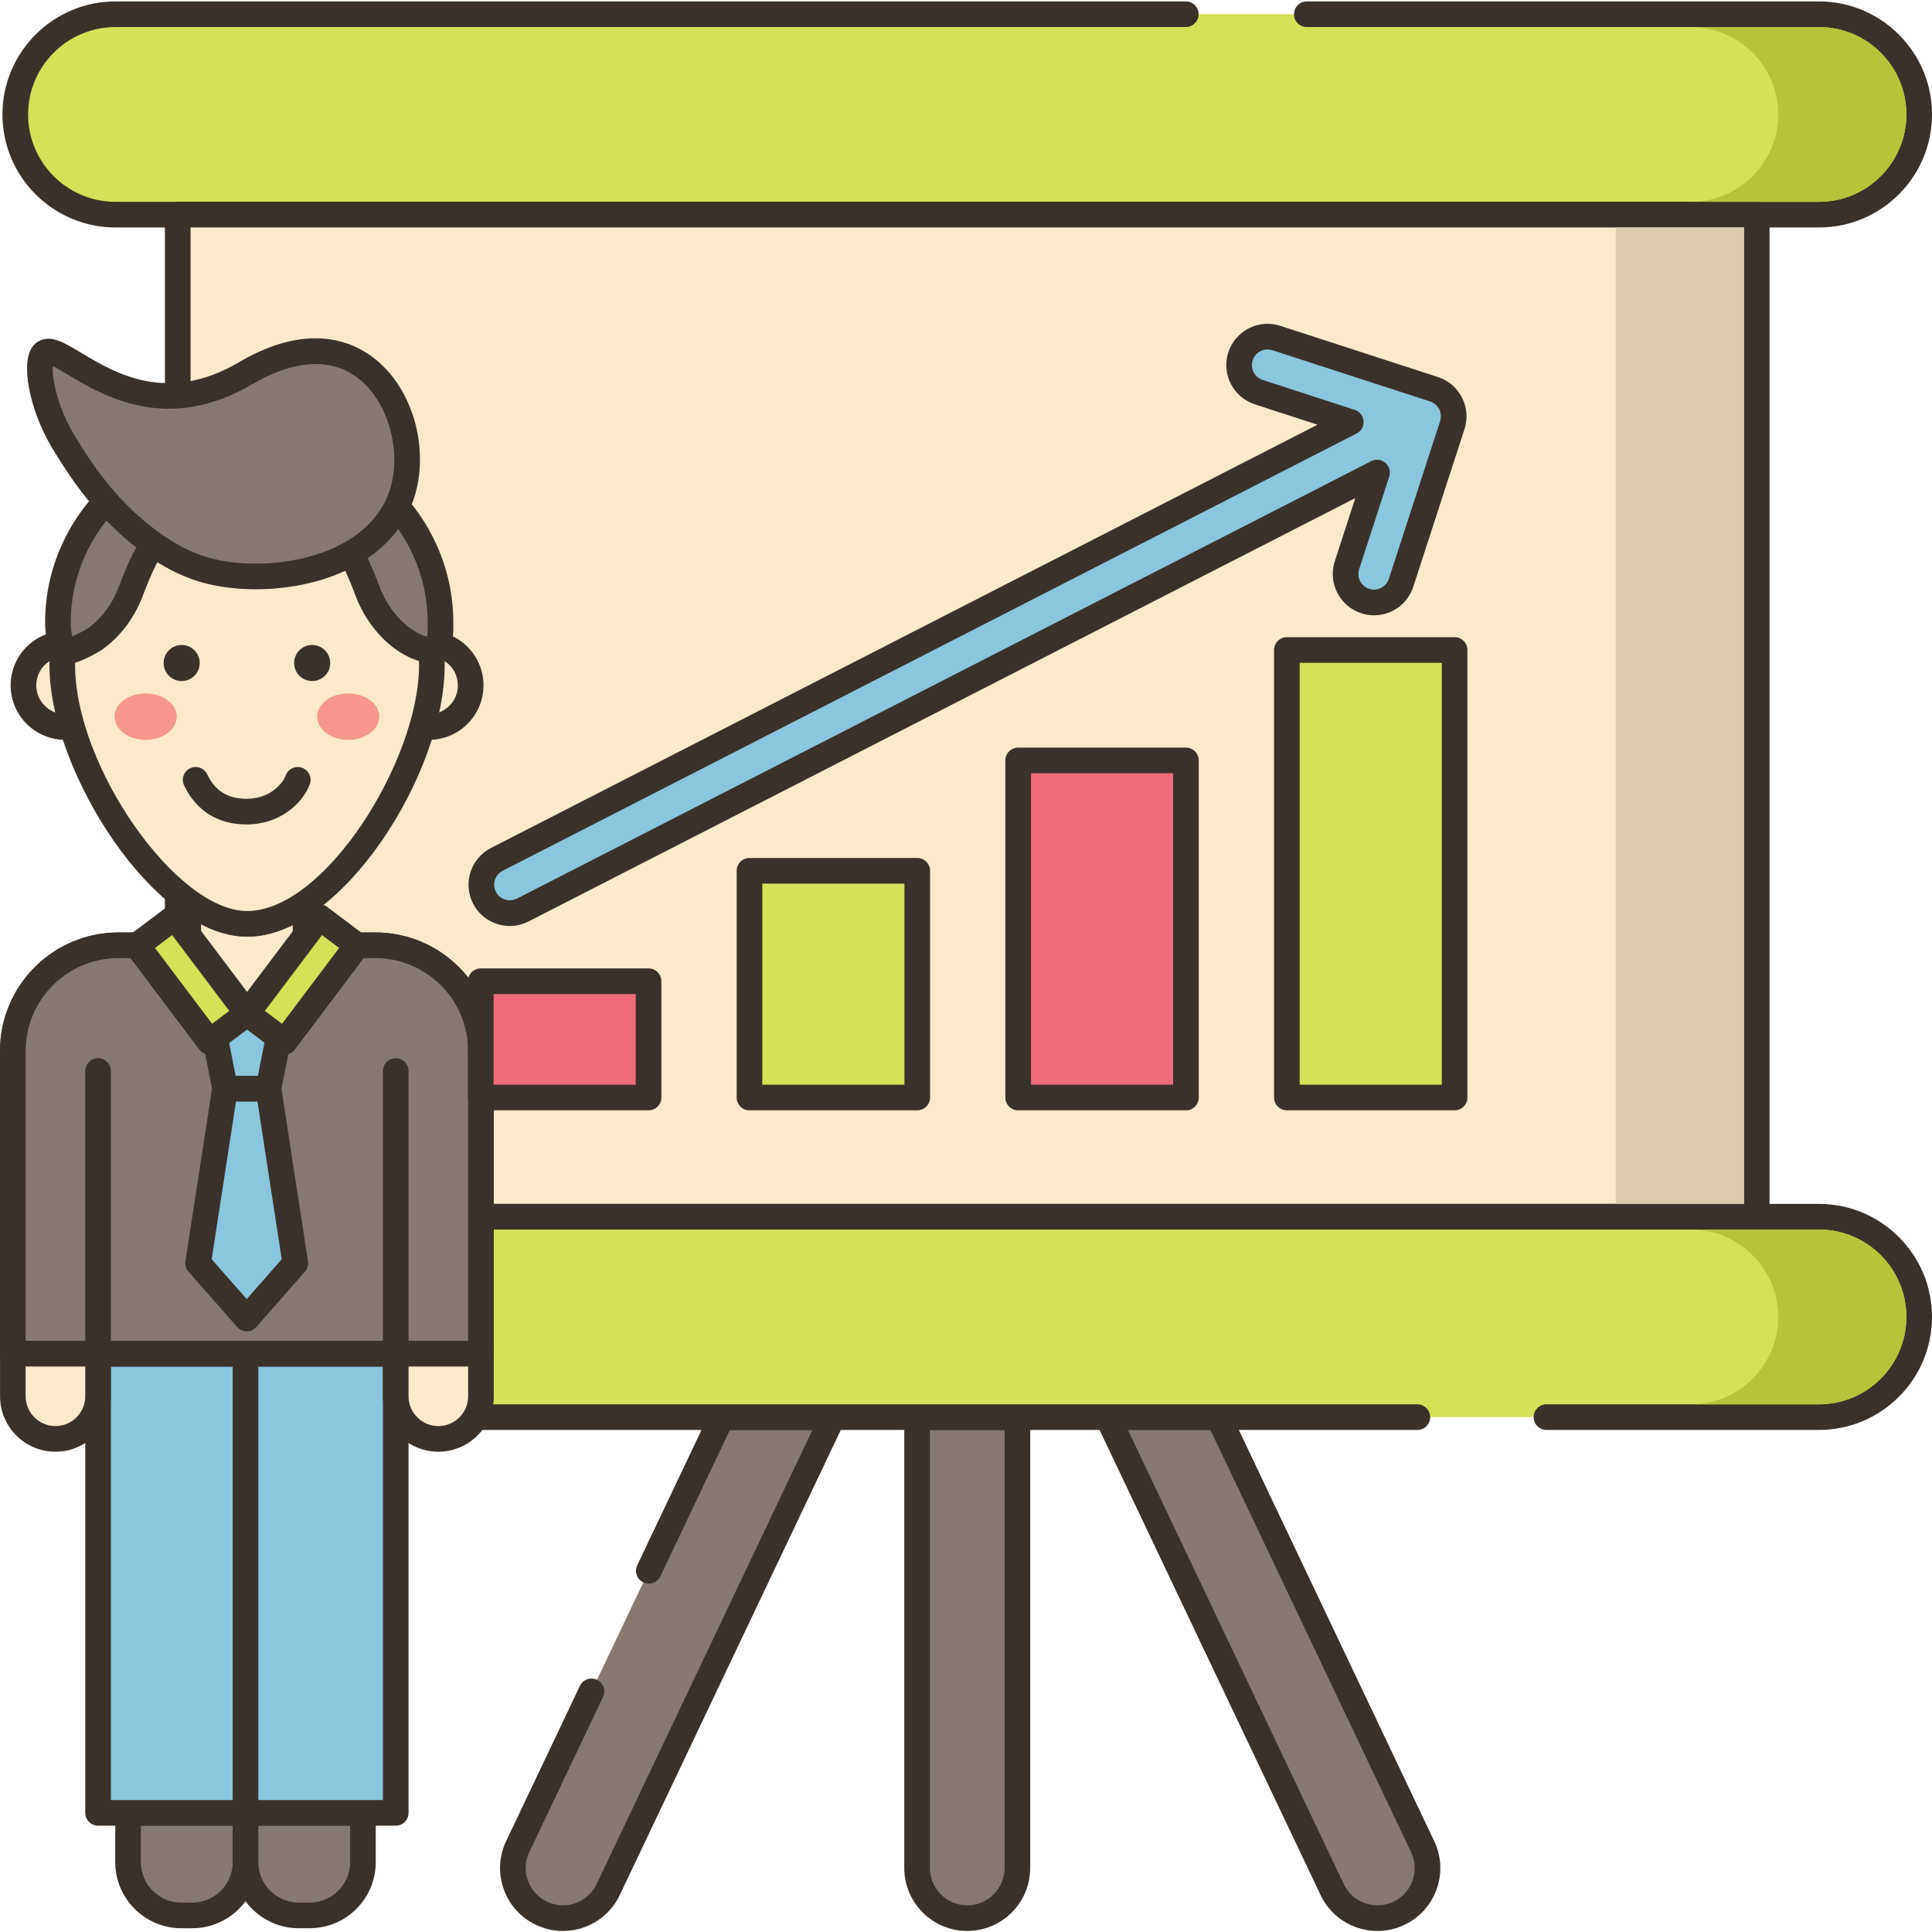 <svg height="452pt" viewBox="0 0 452.334 452" width="452pt" xmlns="http://www.w3.org/2000/svg"><path d="m277.621 3.168h-250.586c-12.957 0-23.461 10.504-23.461 23.461 0 12.953 10.504 23.461 23.461 23.461h398.84c12.957 0 23.461-10.504 23.461-23.461 0-12.961-10.508-23.461-23.461-23.461zm0 0" fill="#d7e057"/><path d="m425.875 53.09h-398.84c-14.59 0-26.461-11.871-26.461-26.461 0-14.594 11.871-26.461 26.461-26.461h250.59c1.656 0 3 1.344 3 3s-1.344 3-3 3h-250.59c-11.281 0-20.461 9.18-20.461 20.461s9.18 20.461 20.461 20.461h398.84c11.281 0 20.461-9.18 20.461-20.461 0-11.285-9.18-20.461-20.461-20.461h-119.922c-1.656 0-3-1.344-3-3s1.344-3 3-3h119.922c14.59 0 26.461 11.871 26.461 26.461s-11.871 26.461-26.461 26.461zm0 0" fill="#3a312a"/><path d="m214.715 331.629h23.48v105.559c0 6.48-5.262 11.738-11.742 11.738s-11.738-5.258-11.738-11.738zm0 0" fill="#87796f"/><path d="m226.457 451.926c-8.129 0-14.742-6.613-14.742-14.738v-105.559c0-1.656 1.344-3 3-3h23.48c1.66 0 3 1.344 3 3v105.559c0 8.129-6.613 14.738-14.738 14.738zm-8.742-117.297v102.559c0 4.82 3.922 8.738 8.738 8.738 4.82 0 8.742-3.918 8.742-8.738v-102.559zm0 0" fill="#3a312a"/><path d="m138.48 395.836-17.266 36.332c-2.777 5.84-.301 12.84 5.562 15.621 5.84 2.781 12.84.301 15.617-5.559l52.562-110.602h-25.961l-17.094 35.969zm0 0" fill="#87796f"/><path d="m131.797 451.93c-2.16 0-4.309-.48-6.312-1.434-3.551-1.688-6.238-4.656-7.555-8.363-1.32-3.711-1.113-7.707.578-11.254l17.266-36.332c.707-1.5 2.5-2.137 3.996-1.426 1.496.711 2.133 2.5 1.422 3.996l-17.266 36.336c-1 2.105-1.125 4.473-.34 6.668.781 2.195 2.371 3.953 4.477 4.953 2.102 1.004 4.473 1.125 6.668.344 2.195-.781 3.957-2.367 4.957-4.477l50.523-106.312h-19.32l-16.277 34.258c-.715 1.496-2.504 2.125-4 1.422-1.496-.711-2.133-2.5-1.422-3.996l17.094-35.973c.496-1.043 1.555-1.711 2.711-1.711h25.961c1.027 0 1.984.527 2.535 1.395.551.871.617 1.961.172 2.891l-52.559 110.598c-1.684 3.555-4.656 6.242-8.367 7.559-1.613.578-3.281.859-4.941.859zm0 0" fill="#3a312a"/><path d="m327.516 447.785c-5.84 2.781-12.84.301-15.621-5.559l-52.559-110.598h25.957l47.781 100.539c2.781 5.84.301 12.84-5.559 15.617zm0 0" fill="#87796f"/><path d="m322.492 451.93c-1.664 0-3.332-.285-4.945-.859-3.707-1.316-6.676-4.004-8.363-7.559l-52.559-110.598c-.441-.93-.375-2.02.176-2.891.551-.871 1.504-1.395 2.535-1.395h25.961c1.156 0 2.211.664 2.711 1.711l47.777 100.543c1.691 3.547 1.895 7.547.574 11.254-1.316 3.707-4 6.676-7.559 8.363-2.008.949-4.152 1.43-6.309 1.43zm-58.41-117.301 50.523 106.309c1 2.109 2.758 3.703 4.953 4.48 2.195.781 4.562.66 6.664-.34.004 0 .004-.004.004-.004 2.109-.996 3.699-2.758 4.48-4.953.781-2.195.66-4.562-.34-6.668l-46.969-98.828h-19.316zm0 0" fill="#3a312a"/><path d="m41.613 170.703v113.996h369.684v-234.609h-369.684zm0 0" fill="#fce8cb"/><path d="m411.297 287.699h-369.684c-1.66 0-3-1.344-3-3v-234.609c0-1.656 1.34-3 3-3h369.688c1.656 0 3 1.344 3 3v234.609c-.004 1.656-1.344 3-3.004 3zm-366.684-6h363.688v-228.609h-363.688zm0 0" fill="#3a312a"/><path d="m362.07 331.621h63.805c12.957 0 23.461-10.504 23.461-23.457 0-12.961-10.508-23.461-23.461-23.461h-397.457c-12.957 0-23.461 10.5-23.461 23.461 0 12.957 10.504 23.457 23.461 23.457zm0 0" fill="#d7e057"/><path d="m425.875 334.621h-63.805c-1.66 0-3-1.344-3-3 0-1.652 1.34-3 3-3h63.805c11.281 0 20.461-9.18 20.461-20.461s-9.18-20.461-20.461-20.461h-397.461c-11.281 0-20.457 9.18-20.457 20.461s9.176 20.461 20.457 20.461h303.426c1.656 0 3 1.348 3 3 0 1.656-1.344 3-3 3h-303.426c-14.59 0-26.457-11.871-26.457-26.461s11.867-26.461 26.457-26.461h397.461c14.59 0 26.461 11.871 26.461 26.461s-11.871 26.461-26.461 26.461zm0 0" fill="#3a312a"/><path d="m57.484 424.266v11.555c0 6.883-5.582 12.465-12.48 12.465h-2.555c-6.883 0-12.465-5.582-12.465-12.465v-11.555zm0 0" fill="#87796f"/><path d="m45.004 451.285h-2.555c-8.527 0-15.465-6.938-15.465-15.465v-11.555c0-1.656 1.34-3 3-3h27.504c1.656 0 3 1.344 3 3v11.555c-.004 8.527-6.949 15.465-15.484 15.465zm-12.02-24.02v8.555c0 5.219 4.246 9.465 9.465 9.465h2.555c5.227 0 9.48-4.246 9.48-9.465v-8.555zm0 0" fill="#3a312a"/><path d="m84.973 424.266v11.555c0 6.883-5.582 12.465-12.465 12.465h-2.555c-6.887 0-12.469-5.582-12.469-12.465v-11.555zm0 0" fill="#87796f"/><path d="m72.508 451.285h-2.555c-8.527 0-15.469-6.938-15.469-15.465v-11.555c0-1.656 1.344-3 3-3h27.488c1.656 0 3 1.344 3 3v11.555c0 8.527-6.938 15.465-15.465 15.465zm-12.023-24.02v8.555c0 5.219 4.246 9.465 9.469 9.465h2.555c5.219 0 9.465-4.246 9.465-9.465v-8.555zm0 0" fill="#3a312a"/><path d="m22.961 316.77h69.691v107.504h-69.691zm0 0" fill="#8ac6dd"/><path d="m92.652 427.273h-69.691c-1.66 0-3-1.344-3-3v-107.508c0-1.656 1.34-3 3-3h69.691c1.656 0 3 1.344 3 3v107.508c0 1.656-1.344 3-3 3zm-66.691-6h63.691v-101.508h-63.691zm0 0" fill="#3a312a"/><path d="m57.477 427.273c-1.66 0-3-1.344-3-3v-107.508c0-1.656 1.34-3 3-3 1.656 0 3 1.344 3 3v107.508c0 1.656-1.344 3-3 3zm0 0" fill="#3a312a"/><path d="m112.59 245.883v70.895h-109.586v-70.895c0-13.652 11.082-24.734 24.734-24.734h16.332v-10.289c4.602 3.309 9.316 5.27 13.785 5.27 4.523 0 9.18-1.824 13.688-4.945v9.961h16.348c13.633.004 24.699 11.086 24.699 24.738zm0 0" fill="#fce8cb"/><path d="m112.59 319.777h-109.586c-1.66 0-3-1.344-3-3v-70.895c0-15.293 12.441-27.734 27.73-27.734h13.332v-7.289c0-1.121.633-2.156 1.633-2.668 1-.512 2.203-.426 3.121.234 4.277 3.074 8.438 4.703 12.031 4.703 3.723 0 7.754-1.484 11.984-4.41.914-.637 2.109-.711 3.098-.195.988.523 1.609 1.543 1.609 2.66v6.961h13.348c15.273 0 27.699 12.445 27.699 27.738v70.895c0 1.656-1.344 3-3 3zm-106.586-6h103.586v-67.895c0-11.984-9.734-21.734-21.699-21.734h-16.348c-1.66 0-3-1.344-3-3v-4.711c-7.258 3.566-14.047 3.645-21.473-.199v4.906c0 1.656-1.344 3-3 3h-16.332c-11.984 0-21.734 9.75-21.734 21.738zm0 0" fill="#3a312a"/><path d="m57.824 237.105.035-.035.047.043-.039.039zm0 0" fill="#87796f"/><path d="m57.855 240.141c-.582 0-1.172-.172-1.684-.523-1.359-.922-1.773-2.793-.867-4.164.492-.75 1.312-1.262 2.203-1.355.879-.098 1.793.188 2.434.816.57.559.918 1.352.922 2.152.004.797-.289 1.594-.852 2.16l-.035.031c-.578.582-1.348.883-2.121.883zm0 0" fill="#3a312a"/><path d="m112.598 245.887v70.891h-109.598v-70.891c0-13.648 11.086-24.73 24.73-24.73h4.406l-.047.031 16.984 22.547 8.781-6.594 8.766 6.594 16.984-22.547-.051-.031h4.324c13.652 0 24.719 11.082 24.719 24.73zm0 0" fill="#87796f"/><g fill="#3a312a"><path d="m112.598 319.773h-109.598c-1.656 0-3-1.344-3-3v-70.887c0-15.293 12.441-27.73 27.73-27.73h4.406c1.168 0 2.215.672 2.707 1.703l14.828 19.676 6.383-4.793c1.066-.801 2.535-.801 3.605.004l6.371 4.789 14.918-19.801c.512-.953 1.5-1.578 2.609-1.578h4.324c15.281 0 27.715 12.441 27.715 27.734v70.887c0 1.652-1.344 2.996-3 2.996zm-106.598-6h103.598v-67.887c0-11.98-9.742-21.73-21.715-21.73h-2.754l-16.109 21.379c-1 1.324-2.879 1.594-4.203.594l-6.961-5.234-6.977 5.238c-1.324.996-3.199.727-4.195-.598l-16.113-21.379h-2.836c-11.98 0-21.73 9.75-21.73 21.73v67.887zm0 0"/><path d="m22.961 319.77c-1.66 0-3-1.344-3-3v-66.18c0-1.656 1.34-3 3-3 1.656 0 3 1.344 3 3v66.18c0 1.656-1.344 3-3 3zm0 0"/><path d="m92.652 319.77c-1.66 0-3-1.344-3-3v-66.18c0-1.656 1.34-3 3-3 1.656 0 3 1.344 3 3v66.18c0 1.656-1.344 3-3 3zm0 0"/></g><path d="m102.629 336.719c-5.512 0-9.977-4.465-9.977-9.977v-9.977h19.953v9.977c0 5.512-4.469 9.977-9.977 9.977zm0 0" fill="#fce8cb"/><path d="m102.629 339.719c-7.156 0-12.977-5.82-12.977-12.973v-9.977c0-1.656 1.34-3 3-3h19.953c1.656 0 3 1.344 3 3v9.977c0 7.152-5.82 12.973-12.977 12.973zm-6.977-19.953v6.977c0 3.848 3.129 6.977 6.977 6.977 3.844 0 6.977-3.129 6.977-6.977v-6.977zm0 0" fill="#3a312a"/><path d="m69.141 295.582-11.375 12.945-11.391-12.945 6.305-40.867h10.172zm0 0" fill="#8ac6dd"/><path d="m57.766 311.527c-.863 0-1.68-.371-2.25-1.016l-11.391-12.949c-.59-.668-.848-1.559-.715-2.441l6.305-40.867c.227-1.465 1.484-2.543 2.965-2.543h10.172c1.477 0 2.738 1.078 2.961 2.543l6.289 40.867c.133.879-.125 1.773-.711 2.441l-11.371 12.945c-.566.652-1.391 1.02-2.254 1.02zm-8.211-16.871 8.211 9.332 8.195-9.332-5.684-36.941h-5.023zm0 0" fill="#3a312a"/><path d="m66.359 237.098-3.52 17.617h-10.152l-3.438-17.617zm0 0" fill="#8ac6dd"/><path d="m62.84 257.715h-10.152c-1.434 0-2.668-1.02-2.945-2.43l-3.438-17.613c-.172-.879.059-1.789.629-2.484.57-.691 1.418-1.09 2.316-1.09h17.105c.898 0 1.75.402 2.32 1.098.57.695.797 1.609.621 2.488l-3.52 17.617c-.277 1.402-1.508 2.414-2.938 2.414zm-7.68-6h5.219l2.32-11.617h-9.809zm0 0" fill="#3a312a"/><path d="m25.016 160.289c0 5.391-4.371 9.762-9.762 9.762s-9.762-4.371-9.762-9.762c0-5.387 4.371-9.758 9.762-9.758s9.762 4.371 9.762 9.758zm0 0" fill="#fce8cb" fill-rule="evenodd"/><path d="m15.254 173.051c-7.039 0-12.762-5.723-12.762-12.762 0-7.035 5.727-12.758 12.762-12.758s12.758 5.723 12.758 12.758c0 7.039-5.723 12.762-12.758 12.762zm0-19.52c-3.727 0-6.762 3.035-6.762 6.758 0 3.727 3.035 6.762 6.762 6.762 3.727 0 6.758-3.035 6.758-6.762 0-3.723-3.031-6.758-6.758-6.758zm0 0" fill="#3a312a"/><path d="m110.199 160.289c0 5.391-4.371 9.762-9.762 9.762s-9.758-4.371-9.758-9.762c0-5.387 4.367-9.758 9.758-9.758s9.762 4.371 9.762 9.758zm0 0" fill="#fce8cb" fill-rule="evenodd"/><path d="m100.438 173.051c-7.035 0-12.758-5.723-12.758-12.762 0-7.035 5.723-12.758 12.758-12.758s12.762 5.723 12.762 12.758c0 7.039-5.727 12.762-12.762 12.762zm0-19.52c-3.727 0-6.758 3.035-6.758 6.758 0 3.727 3.031 6.762 6.758 6.762s6.762-3.035 6.762-6.762c0-3.723-3.035-6.758-6.762-6.758zm0 0" fill="#3a312a"/><path d="m101.113 155.555c0 23.895-23.012 60.574-43.266 60.574-19.332 0-43.27-36.68-43.27-60.574 0-23.895 19.371-43.266 43.27-43.266 23.895 0 43.266 19.371 43.266 43.266zm0 0" fill="#fce8cb"/><path d="m57.848 219.129c-21.453 0-46.27-38.473-46.27-63.574 0-25.512 20.758-46.266 46.27-46.266 25.508 0 46.266 20.754 46.266 46.266 0 25.68-24.375 63.574-46.266 63.574zm0-103.84c-22.203 0-40.27 18.062-40.27 40.266 0 23.676 23.711 57.574 40.27 57.574 18.277 0 40.266-35.363 40.266-57.574 0-22.203-18.066-40.266-40.266-40.266zm0 0" fill="#3a312a"/><path d="m58.348 102.738c-24.734 0-44.785 19.168-44.785 42.816 0 2.5.453 4.367 1.297 6.695.395 1.098 6.809-2.41 7.355-2.797 2.73-1.922 4.961-4.527 6.629-7.406.691-1.199 1.266-2.414 1.727-3.637 1.477-3.891 5.488-14.711 9.562-13.859 5.461 1.137 11.648 1.781 18.215 1.781s12.758-.645 18.215-1.781c4.074-.852 8.086 9.973 9.559 13.859.465 1.223 1.039 2.438 1.73 3.637 2.754 4.766 7.406 9.301 13.066 10.125.016-.273.359-.363.617-.457 1.855-.676 1.594-4.68 1.594-6.164-.004-23.645-20.051-42.812-44.781-42.812zm0 0" fill="#87796f"/><path d="m15.195 155.434c-.375 0-.723-.043-1.031-.141-1.004-.312-1.777-1.051-2.129-2.023-.883-2.449-1.473-4.699-1.473-7.715 0-25.262 21.434-45.812 47.785-45.812 26.344 0 47.781 20.547 47.781 45.812l.004.457c.031 2.242.098 6.82-3.168 8.355-.047.047-.094.09-.148.129-.652.535-1.5.773-2.332.648-5.836-.848-11.527-5.184-15.234-11.594-.758-1.316-1.406-2.688-1.934-4.07l-.09-.238c-3.621-9.559-5.602-11.375-6.262-11.711-5.809 1.199-12.074 1.801-18.617 1.801-6.547 0-12.812-.605-18.625-1.801-.656.34-2.637 2.152-6.258 11.711l-.09.238c-.523 1.379-1.176 2.75-1.934 4.066-1.973 3.406-4.566 6.297-7.5 8.363-.059.039-5.43 3.523-8.746 3.523zm61.883-33.938c5.105 0 8.664 7.453 11.762 15.621l.086.234c.414 1.086.926 2.164 1.523 3.203 2.48 4.289 5.977 7.324 9.551 8.363.109-.57.152-1.512.133-2.816l-.008-.543c0-21.957-18.742-39.812-41.781-39.812s-41.781 17.859-41.781 39.812c0 1.219.129 2.25.371 3.266 1.363-.609 3.016-1.477 3.602-1.852 2.18-1.535 4.172-3.77 5.707-6.422.598-1.035 1.109-2.109 1.52-3.195l.09-.238c3.316-8.758 7.195-16.688 12.887-15.5 5.469 1.141 11.391 1.719 17.605 1.719 6.125 0 12.215-.594 17.605-1.719.387-.086.762-.121 1.129-.121zm0 0" fill="#3a312a"/><path d="m17.133 106.938c3.418 5.387 7.391 10.43 12.051 14.785 5.652 5.285 12.062 9.625 18.801 11.543 17.09 4.859 47.34-1.203 47.34-25.801 0-15.73-13.184-34.738-37.789-20.266-30.5 17.941-48.203-16.547-48.203-.816 0 1.508.277 3.344.727 5.254 1.078 4.578 3.016 8.91 5.535 12.879zm0 0" fill="#87796f"/><path d="m59.914 137.797c-4.617 0-9.012-.582-12.75-1.645-6.621-1.883-13.359-6-20.031-12.238-4.535-4.242-8.754-9.414-12.531-15.367l-1.539-2.418c-2.82-4.449-4.809-9.094-5.918-13.805-.535-2.273-.809-4.273-.809-5.941 0-2.383.309-5.293 2.707-6.648 2.809-1.59 5.785.195 9.906 2.668 8.055 4.824 20.215 12.121 37.066 2.211 13.699-8.059 23.293-5.902 28.93-2.684 8.129 4.648 13.379 14.672 13.379 25.535 0 9.062-3.789 16.715-10.961 22.133-7.625 5.762-18.004 8.199-27.449 8.199zm-47.555-52.246c-.016.23-.023.508-.023.832 0 1.188.223 2.77.648 4.562.957 4.062 2.688 8.086 5.145 11.965l1.535 2.414v.004c3.508 5.527 7.398 10.305 11.566 14.203 5.969 5.578 11.883 9.23 17.578 10.852 9.711 2.758 25.254 1.746 34.938-5.57 5.695-4.301 8.578-10.137 8.578-17.348 0-7.168-3.203-16.23-10.359-20.324-6.105-3.496-14.027-2.578-22.906 2.645-19.922 11.719-35.062 2.641-43.195-2.238-1.168-.703-2.527-1.52-3.504-1.996zm0 0" fill="#3a312a"/><path d="m46.758 155.066c0 2.332-1.891 4.219-4.223 4.219-2.332 0-4.223-1.887-4.223-4.219 0-2.332 1.891-4.223 4.223-4.223 2.332 0 4.223 1.891 4.223 4.223zm0 0" fill="#3a312a"/><path d="m77.309 155.066c0 2.332-1.891 4.219-4.223 4.219-2.332 0-4.223-1.887-4.223-4.219 0-2.332 1.891-4.223 4.223-4.223 2.332 0 4.223 1.891 4.223 4.223zm0 0" fill="#3a312a"/><path d="m41.371 167.621c0 3.004-3.258 5.438-7.273 5.438-4.02 0-7.277-2.434-7.277-5.438s3.258-5.438 7.277-5.438c4.016 0 7.273 2.434 7.273 5.438zm0 0" fill="#f5978a"/><path d="m88.801 167.621c0 3.004-3.258 5.438-7.273 5.438-4.02 0-7.273-2.434-7.273-5.438s3.254-5.438 7.273-5.438c4.016 0 7.273 2.434 7.273 5.438zm0 0" fill="#f5978a"/><path d="m57.758 192.855c-6.742 0-11.812-3.164-14.664-9.152-.711-1.496-.074-3.285 1.418-4 1.5-.707 3.285-.074 4 1.422 1.863 3.91 4.797 5.73 9.246 5.73 5.199 0 8.316-3.285 9.145-5.496.582-1.551 2.309-2.344 3.863-1.754 1.551.578 2.34 2.309 1.758 3.863-1.695 4.52-7.039 9.387-14.766 9.387zm0 0" fill="#3a312a"/><path d="m32.098 221.191 8.805-6.637 16.988 22.539-8.805 6.637zm0 0" fill="#d7e057"/><path d="m49.078 246.734c-.91 0-1.809-.41-2.398-1.195l-16.988-22.539c-.48-.637-.688-1.438-.578-2.227.109-.785.531-1.496 1.164-1.977l8.809-6.637c1.32-.992 3.199-.73 4.199.594l16.988 22.543c.996 1.32.734 3.203-.59 4.199l-8.809 6.637c-.535.402-1.168.602-1.797.602zm-12.789-24.953 13.375 17.75 4.016-3.023-13.375-17.75zm0 0" fill="#3a312a"/><path d="m66.625 243.73-8.805-6.637 16.988-22.539 8.809 6.637zm0 0" fill="#d7e057"/><path d="m66.617 246.734c-.648 0-1.281-.207-1.809-.602l-8.805-6.637c-1.324-1-1.586-2.879-.59-4.203l16.988-22.543c.477-.637 1.191-1.055 1.977-1.164.781-.113 1.59.094 2.223.574l8.805 6.637c1.324.996 1.586 2.875.59 4.199l-16.984 22.539c-.48.637-1.191 1.055-1.98 1.168-.137.023-.277.031-.414.031zm-4.605-10.227 4.016 3.023 13.375-17.75-4.012-3.023zm0 0" fill="#3a312a"/><path d="m57.824 237.105.035-.035.047.043-.039.039zm0 0" fill="#d7e057"/><path d="m57.855 240.141c-.582 0-1.172-.172-1.684-.523-1.359-.922-1.773-2.793-.867-4.164.492-.75 1.312-1.262 2.203-1.355.879-.098 1.793.188 2.434.816.57.559.918 1.352.922 2.152.004.797-.289 1.594-.852 2.16l-.035.031c-.578.582-1.348.883-2.121.883zm0 0" fill="#3a312a"/><path d="m57.801 237.109.035-.039.047.047-.039.035zm0 0" fill="#d7e057"/><path d="m57.832 240.125c-.578 0-1.16-.164-1.66-.508-1.359-.922-1.773-2.793-.867-4.164.492-.75 1.312-1.262 2.203-1.355.879-.098 1.793.188 2.434.816l.047.047c.574.559.898 1.324.902 2.129.004.801-.312 1.57-.879 2.137-.59.59-1.383.898-2.18.898zm0 0" fill="#3a312a"/><path d="m12.984 336.719c-5.508 0-9.973-4.465-9.973-9.977v-9.977h19.949v9.977c0 5.512-4.469 9.977-9.977 9.977zm0 0" fill="#fce8cb"/><path d="m12.984 339.719c-7.156 0-12.973-5.82-12.973-12.973v-9.977c0-1.656 1.34-3 3-3h19.949c1.66 0 3 1.344 3 3v9.977c0 7.152-5.82 12.973-12.977 12.973zm-6.977-19.953v6.977c0 3.848 3.129 6.977 6.977 6.977 3.844 0 6.977-3.129 6.977-6.977v-6.977zm0 0" fill="#3a312a"/><path d="m446.336 26.629c0 11.277-9.184 20.457-20.461 20.457h-30c11.277 0 20.461-9.18 20.461-20.457 0-11.281-9.184-20.461-20.461-20.461h30c11.277 0 20.461 9.18 20.461 20.461zm0 0" fill="#b9c239"/><path d="m378.293 53.086v228.621h30v-228.621zm0 0" fill="#decaad"/><path d="m446.336 308.168c0 11.277-9.184 20.461-20.461 20.461h-30c11.277 0 20.461-9.184 20.461-20.461 0-11.281-9.184-20.461-20.461-20.461h30c11.277 0 20.461 9.18 20.461 20.461zm0 0" fill="#b9c239"/><path d="m112.566 229.566h39.277v27.223h-39.277zm0 0" fill="#f16c7a"/><path d="m151.844 259.789h-39.277c-1.656 0-3-1.344-3-3v-27.223c0-1.656 1.344-3 3-3h39.277c1.66 0 3 1.344 3 3v27.223c0 1.656-1.344 3-3 3zm-36.277-6h33.277v-21.223h-33.277zm0 0" fill="#3a312a"/><path d="m175.477 203.715h39.277v53.074h-39.277zm0 0" fill="#d7e057"/><path d="m214.754 259.789h-39.277c-1.66 0-3-1.344-3-3v-53.074c0-1.656 1.34-3 3-3h39.277c1.656 0 3 1.344 3 3v53.074c0 1.656-1.344 3-3 3zm-36.277-6h33.277v-47.074h-33.277zm0 0" fill="#3a312a"/><path d="m238.383 177.867h39.277v78.922h-39.277zm0 0" fill="#f16c7a"/><path d="m277.66 259.789h-39.277c-1.656 0-3-1.344-3-3v-78.922c0-1.656 1.344-3 3-3h39.277c1.656 0 3 1.344 3 3v78.922c0 1.656-1.344 3-3 3zm-36.277-6h33.277v-72.922h-33.277zm0 0" fill="#3a312a"/><path d="m301.293 152.016h39.273v104.773h-39.273zm0 0" fill="#d7e057"/><path d="m340.566 259.789h-39.273c-1.66 0-3-1.344-3-3v-104.773c0-1.656 1.34-3 3-3h39.273c1.66 0 3 1.344 3 3v104.773c0 1.656-1.34 3-3 3zm-36.273-6h33.273v-98.773h-33.273zm0 0" fill="#3a312a"/><path d="m335.742 90.969-36.918-11.992c-3.5-1.137-7.258.777-8.395 4.277-1.137 3.5.781 7.258 4.277 8.395l21.559 7-199.953 102.387c-3.273 1.68-4.57 5.691-2.891 8.965 1.18 2.305 3.512 3.629 5.934 3.629 1.023 0 2.059-.238 3.031-.734l200.02-102.426-7.047 21.695c-1.137 3.5.777 7.258 4.277 8.395.684.219 1.379.328 2.059.328 2.809 0 5.422-1.793 6.336-4.609l11.992-36.918c1.133-3.496-.781-7.254-4.281-8.391zm0 0" fill="#8ac6dd"/><path d="m119.359 216.629c-3.648 0-6.945-2.016-8.605-5.262-2.43-4.738-.547-10.57 4.195-13l193.52-99.098-14.684-4.77c-5.066-1.648-7.848-7.109-6.207-12.172.801-2.457 2.504-4.453 4.801-5.625 2.301-1.172 4.922-1.375 7.375-.582l36.918 11.992c5.066 1.648 7.852 7.109 6.207 12.172l-11.992 36.926c-1.297 3.992-4.992 6.676-9.188 6.676-1.016 0-2.02-.16-2.988-.477-5.066-1.645-7.848-7.102-6.203-12.168l4.805-14.793-193.555 99.117c-1.359.695-2.883 1.062-4.398 1.062zm177.402-134.98c-.57 0-1.133.133-1.656.402-.875.445-1.52 1.199-1.82 2.129-.625 1.918.43 3.988 2.348 4.613l21.559 7.004c1.152.375 1.965 1.402 2.062 2.613.098 1.207-.543 2.355-1.621 2.91l-199.949 102.387c-1.797.922-2.508 3.129-1.59 4.93.895 1.746 3.152 2.492 4.926 1.59l200.02-102.426c1.078-.559 2.387-.398 3.312.387.926.789 1.281 2.055.91 3.211l-7.047 21.695c-.625 1.918.43 3.988 2.348 4.609 1.918.633 4.004-.469 4.617-2.352l11.992-36.918c.621-1.918-.434-3.988-2.355-4.613l-36.918-11.992c-.371-.117-.758-.18-1.137-.18zm0 0" fill="#3a312a"/></svg>